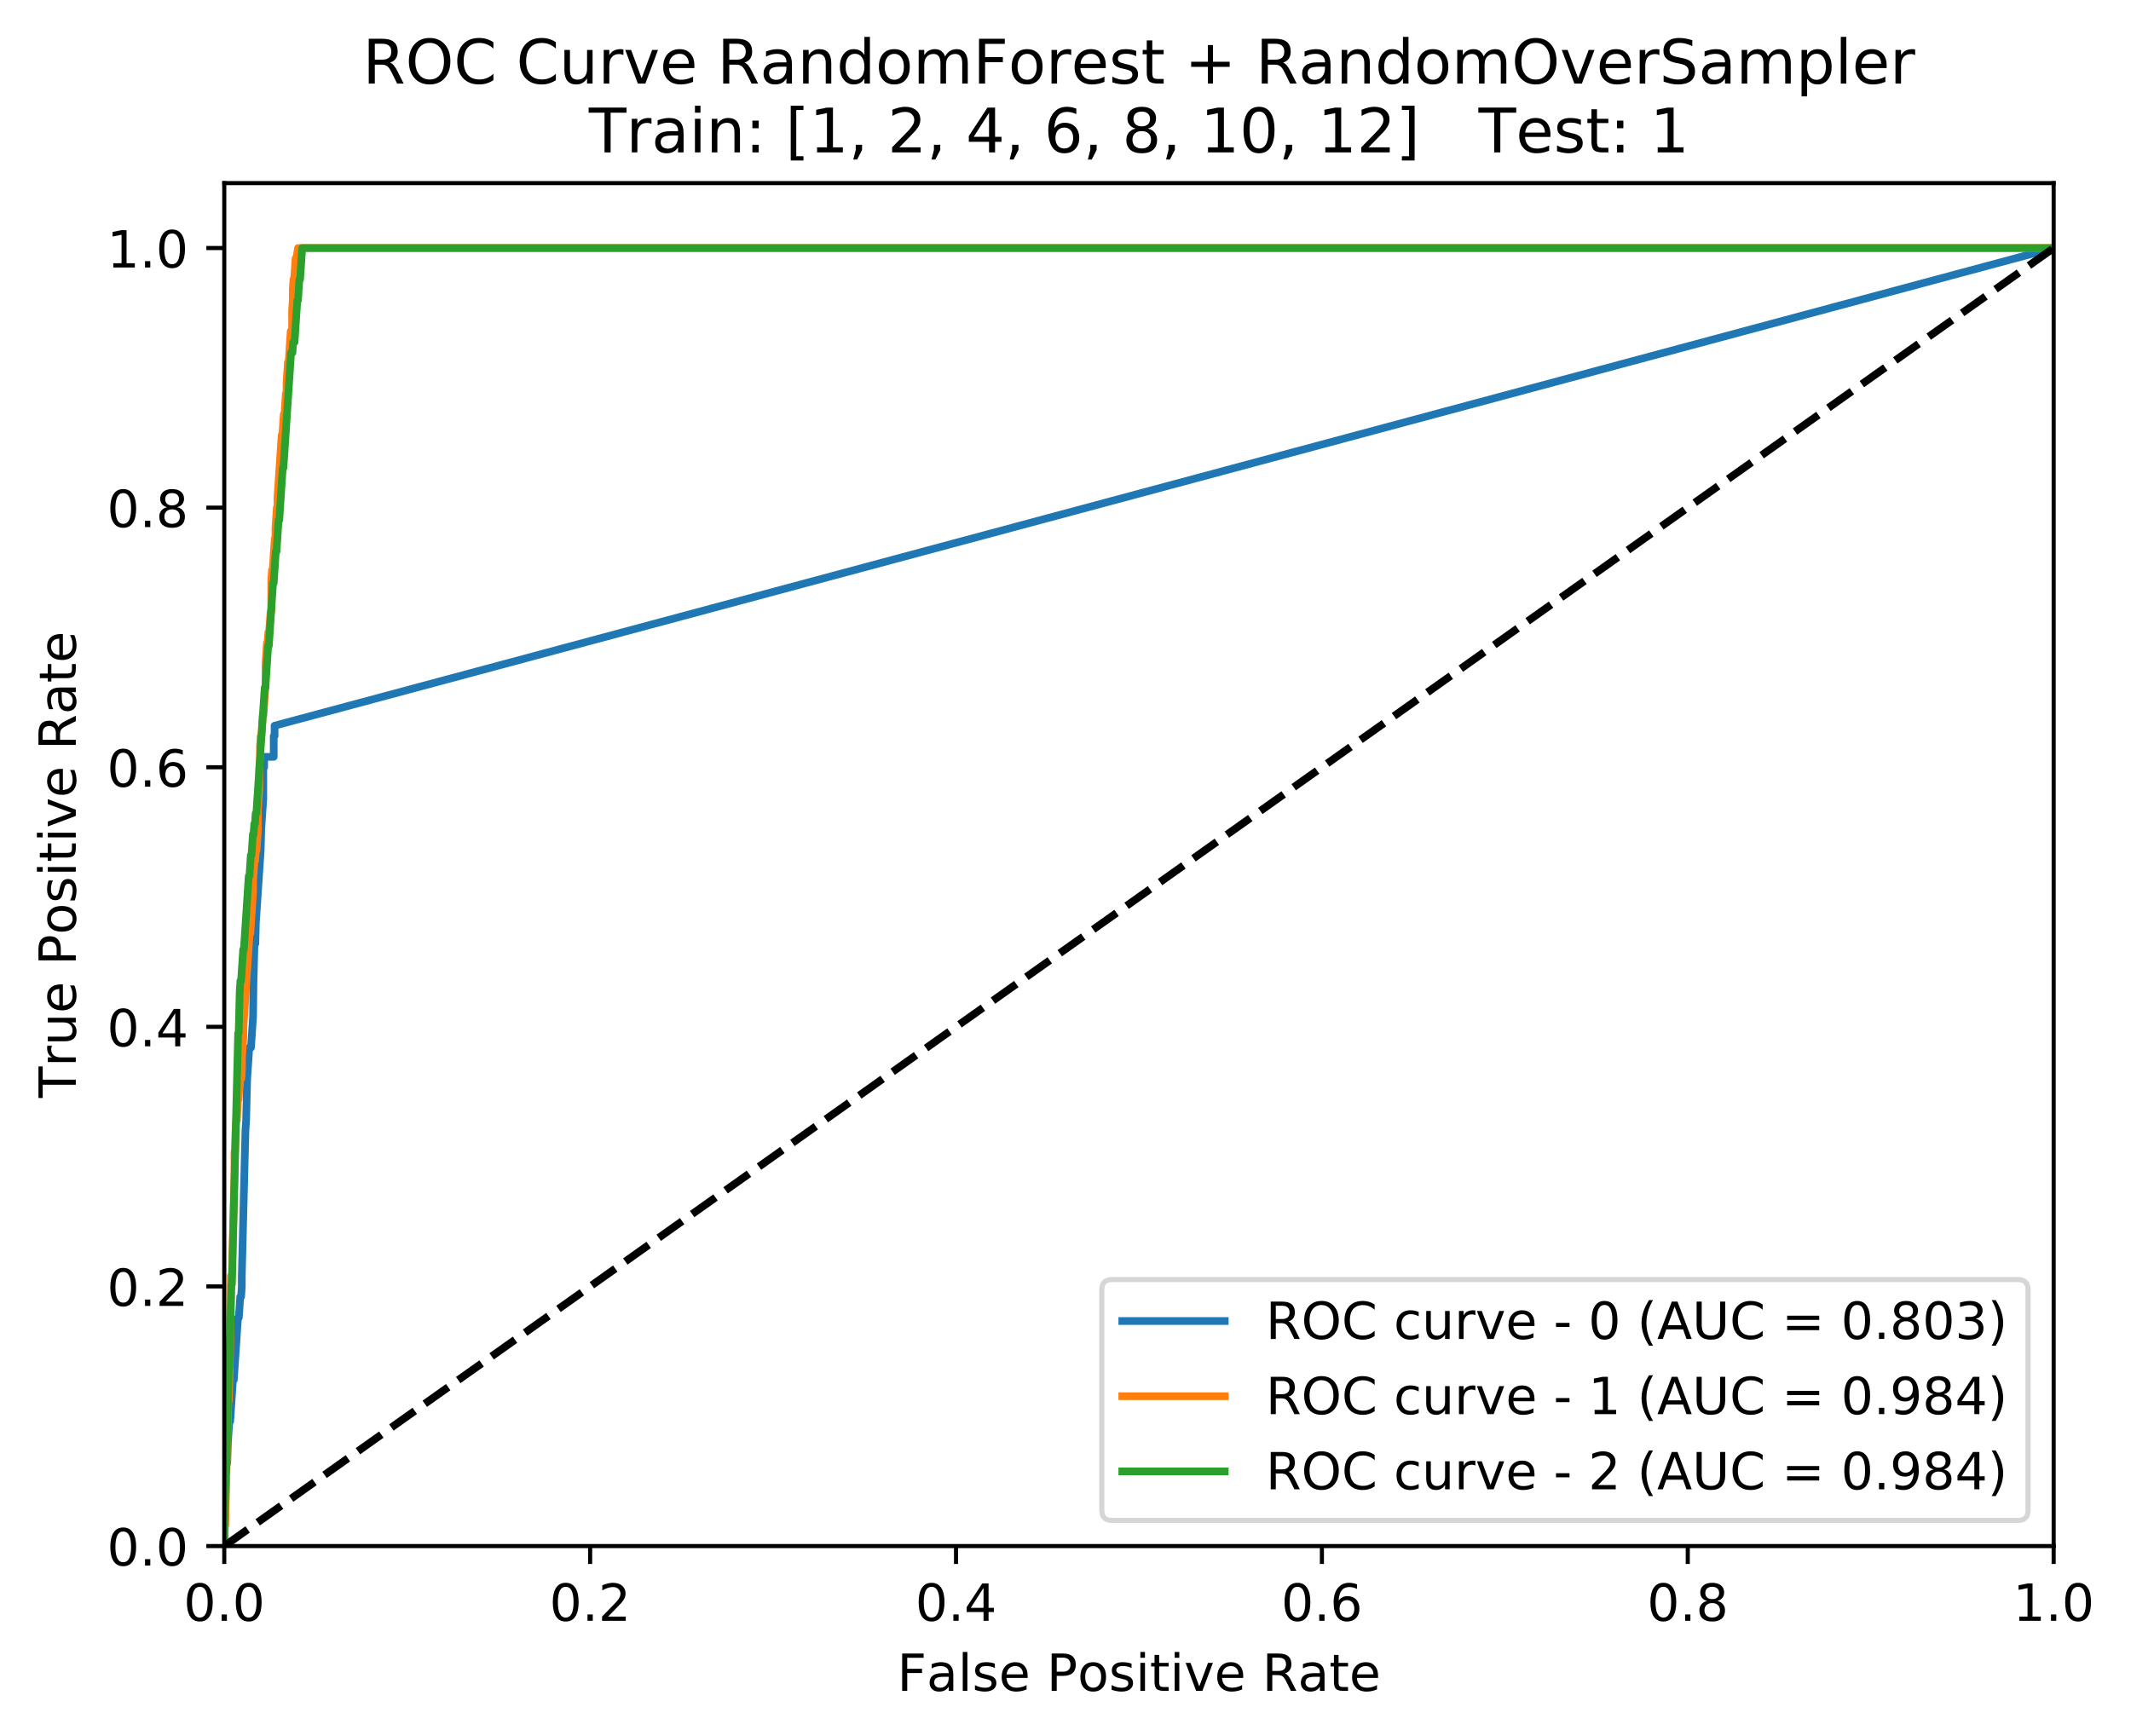 <?xml version="1.0" encoding="utf-8" standalone="no"?>
<!DOCTYPE svg PUBLIC "-//W3C//DTD SVG 1.1//EN"
  "http://www.w3.org/Graphics/SVG/1.1/DTD/svg11.dtd">
<!-- Created with matplotlib (http://matplotlib.org/) -->
<svg height="339pt" version="1.1" viewBox="0 0 416 339" width="416pt" xmlns="http://www.w3.org/2000/svg" xmlns:xlink="http://www.w3.org/1999/xlink">
 <defs>
  <style type="text/css">
*{stroke-linecap:butt;stroke-linejoin:round;}
  </style>
 </defs>
 <g id="figure_1">
  <g id="patch_1">
   <path d="M 0 339.424 
L 416.053 339.424 
L 416.053 0 
L 0 0 
z
" style="fill:#ffffff;"/>
  </g>
  <g id="axes_1">
   <g id="patch_2">
    <path d="M 43.781 301.868 
L 400.901 301.868 
L 400.901 35.755 
L 43.781 35.755 
z
" style="fill:#ffffff;"/>
   </g>
   <g id="matplotlib.axis_1">
    <g id="xtick_1">
     <g id="line2d_1">
      <defs>
       <path d="M 0 0 
L 0 3.5 
" id="m435cbc0d6c" style="stroke:#000000;stroke-width:0.8;"/>
      </defs>
      <g>
       <use style="stroke:#000000;stroke-width:0.8;" x="43.781" xlink:href="#m435cbc0d6c" y="301.868"/>
      </g>
     </g>
     <g id="text_1">
      <!-- 0.0 -->
      <defs>
       <path d="M 31.781 66.406 
Q 24.172 66.406 20.328 58.906 
Q 16.5 51.422 16.5 36.375 
Q 16.5 21.391 20.328 13.891 
Q 24.172 6.391 31.781 6.391 
Q 39.453 6.391 43.281 13.891 
Q 47.125 21.391 47.125 36.375 
Q 47.125 51.422 43.281 58.906 
Q 39.453 66.406 31.781 66.406 
M 31.781 74.219 
Q 44.047 74.219 50.516 64.516 
Q 56.984 54.828 56.984 36.375 
Q 56.984 17.969 50.516 8.266 
Q 44.047 -1.422 31.781 -1.422 
Q 19.531 -1.422 13.062 8.266 
Q 6.594 17.969 6.594 36.375 
Q 6.594 54.828 13.062 64.516 
Q 19.531 74.219 31.781 74.219 
" id="DejaVuSans-30"/>
       <path d="M 10.688 12.406 
L 21 12.406 
L 21 0 
L 10.688 0 
z
" id="DejaVuSans-2e"/>
      </defs>
      <g transform="translate(35.83 316.466)scale(0.1 -0.1)">
       <use xlink:href="#DejaVuSans-30"/>
       <use x="63.623" xlink:href="#DejaVuSans-2e"/>
       <use x="95.41" xlink:href="#DejaVuSans-30"/>
      </g>
     </g>
    </g>
    <g id="xtick_2">
     <g id="line2d_2">
      <g>
       <use style="stroke:#000000;stroke-width:0.8;" x="115.205" xlink:href="#m435cbc0d6c" y="301.868"/>
      </g>
     </g>
     <g id="text_2">
      <!-- 0.2 -->
      <defs>
       <path d="M 19.188 8.297 
L 53.609 8.297 
L 53.609 0 
L 7.328 0 
L 7.328 8.297 
Q 12.938 14.109 22.625 23.891 
Q 32.328 33.688 34.812 36.531 
Q 39.547 41.844 41.422 45.531 
Q 43.312 49.219 43.312 52.781 
Q 43.312 58.594 39.234 62.25 
Q 35.156 65.922 28.609 65.922 
Q 23.969 65.922 18.812 64.312 
Q 13.672 62.703 7.812 59.422 
L 7.812 69.391 
Q 13.766 71.781 18.938 73 
Q 24.125 74.219 28.422 74.219 
Q 39.75 74.219 46.484 68.547 
Q 53.219 62.891 53.219 53.422 
Q 53.219 48.922 51.531 44.891 
Q 49.859 40.875 45.406 35.406 
Q 44.188 33.984 37.641 27.219 
Q 31.109 20.453 19.188 8.297 
" id="DejaVuSans-32"/>
      </defs>
      <g transform="translate(107.254 316.466)scale(0.1 -0.1)">
       <use xlink:href="#DejaVuSans-30"/>
       <use x="63.623" xlink:href="#DejaVuSans-2e"/>
       <use x="95.41" xlink:href="#DejaVuSans-32"/>
      </g>
     </g>
    </g>
    <g id="xtick_3">
     <g id="line2d_3">
      <g>
       <use style="stroke:#000000;stroke-width:0.8;" x="186.629" xlink:href="#m435cbc0d6c" y="301.868"/>
      </g>
     </g>
     <g id="text_3">
      <!-- 0.4 -->
      <defs>
       <path d="M 37.797 64.312 
L 12.891 25.391 
L 37.797 25.391 
z
M 35.203 72.906 
L 47.609 72.906 
L 47.609 25.391 
L 58.016 25.391 
L 58.016 17.188 
L 47.609 17.188 
L 47.609 0 
L 37.797 0 
L 37.797 17.188 
L 4.891 17.188 
L 4.891 26.703 
z
" id="DejaVuSans-34"/>
      </defs>
      <g transform="translate(178.678 316.466)scale(0.1 -0.1)">
       <use xlink:href="#DejaVuSans-30"/>
       <use x="63.623" xlink:href="#DejaVuSans-2e"/>
       <use x="95.41" xlink:href="#DejaVuSans-34"/>
      </g>
     </g>
    </g>
    <g id="xtick_4">
     <g id="line2d_4">
      <g>
       <use style="stroke:#000000;stroke-width:0.8;" x="258.053" xlink:href="#m435cbc0d6c" y="301.868"/>
      </g>
     </g>
     <g id="text_4">
      <!-- 0.6 -->
      <defs>
       <path d="M 33.016 40.375 
Q 26.375 40.375 22.484 35.828 
Q 18.609 31.297 18.609 23.391 
Q 18.609 15.531 22.484 10.953 
Q 26.375 6.391 33.016 6.391 
Q 39.656 6.391 43.531 10.953 
Q 47.406 15.531 47.406 23.391 
Q 47.406 31.297 43.531 35.828 
Q 39.656 40.375 33.016 40.375 
M 52.594 71.297 
L 52.594 62.312 
Q 48.875 64.062 45.094 64.984 
Q 41.312 65.922 37.594 65.922 
Q 27.828 65.922 22.672 59.328 
Q 17.531 52.734 16.797 39.406 
Q 19.672 43.656 24.016 45.922 
Q 28.375 48.188 33.594 48.188 
Q 44.578 48.188 50.953 41.516 
Q 57.328 34.859 57.328 23.391 
Q 57.328 12.156 50.688 5.359 
Q 44.047 -1.422 33.016 -1.422 
Q 20.359 -1.422 13.672 8.266 
Q 6.984 17.969 6.984 36.375 
Q 6.984 53.656 15.188 63.938 
Q 23.391 74.219 37.203 74.219 
Q 40.922 74.219 44.703 73.484 
Q 48.484 72.75 52.594 71.297 
" id="DejaVuSans-36"/>
      </defs>
      <g transform="translate(250.102 316.466)scale(0.1 -0.1)">
       <use xlink:href="#DejaVuSans-30"/>
       <use x="63.623" xlink:href="#DejaVuSans-2e"/>
       <use x="95.41" xlink:href="#DejaVuSans-36"/>
      </g>
     </g>
    </g>
    <g id="xtick_5">
     <g id="line2d_5">
      <g>
       <use style="stroke:#000000;stroke-width:0.8;" x="329.477" xlink:href="#m435cbc0d6c" y="301.868"/>
      </g>
     </g>
     <g id="text_5">
      <!-- 0.8 -->
      <defs>
       <path d="M 31.781 34.625 
Q 24.75 34.625 20.719 30.859 
Q 16.703 27.094 16.703 20.516 
Q 16.703 13.922 20.719 10.156 
Q 24.75 6.391 31.781 6.391 
Q 38.812 6.391 42.859 10.172 
Q 46.922 13.969 46.922 20.516 
Q 46.922 27.094 42.891 30.859 
Q 38.875 34.625 31.781 34.625 
M 21.922 38.812 
Q 15.578 40.375 12.031 44.719 
Q 8.5 49.078 8.5 55.328 
Q 8.5 64.062 14.719 69.141 
Q 20.953 74.219 31.781 74.219 
Q 42.672 74.219 48.875 69.141 
Q 55.078 64.062 55.078 55.328 
Q 55.078 49.078 51.531 44.719 
Q 48 40.375 41.703 38.812 
Q 48.828 37.156 52.797 32.312 
Q 56.781 27.484 56.781 20.516 
Q 56.781 9.906 50.312 4.234 
Q 43.844 -1.422 31.781 -1.422 
Q 19.734 -1.422 13.25 4.234 
Q 6.781 9.906 6.781 20.516 
Q 6.781 27.484 10.781 32.312 
Q 14.797 37.156 21.922 38.812 
M 18.312 54.391 
Q 18.312 48.734 21.844 45.562 
Q 25.391 42.391 31.781 42.391 
Q 38.141 42.391 41.719 45.562 
Q 45.312 48.734 45.312 54.391 
Q 45.312 60.062 41.719 63.234 
Q 38.141 66.406 31.781 66.406 
Q 25.391 66.406 21.844 63.234 
Q 18.312 60.062 18.312 54.391 
" id="DejaVuSans-38"/>
      </defs>
      <g transform="translate(321.526 316.466)scale(0.1 -0.1)">
       <use xlink:href="#DejaVuSans-30"/>
       <use x="63.623" xlink:href="#DejaVuSans-2e"/>
       <use x="95.41" xlink:href="#DejaVuSans-38"/>
      </g>
     </g>
    </g>
    <g id="xtick_6">
     <g id="line2d_6">
      <g>
       <use style="stroke:#000000;stroke-width:0.8;" x="400.901" xlink:href="#m435cbc0d6c" y="301.868"/>
      </g>
     </g>
     <g id="text_6">
      <!-- 1.0 -->
      <defs>
       <path d="M 12.406 8.297 
L 28.516 8.297 
L 28.516 63.922 
L 10.984 60.406 
L 10.984 69.391 
L 28.422 72.906 
L 38.281 72.906 
L 38.281 8.297 
L 54.391 8.297 
L 54.391 0 
L 12.406 0 
z
" id="DejaVuSans-31"/>
      </defs>
      <g transform="translate(392.95 316.466)scale(0.1 -0.1)">
       <use xlink:href="#DejaVuSans-31"/>
       <use x="63.623" xlink:href="#DejaVuSans-2e"/>
       <use x="95.41" xlink:href="#DejaVuSans-30"/>
      </g>
     </g>
    </g>
    <g id="text_7">
     <!-- False Positive Rate -->
     <defs>
      <path d="M 9.812 72.906 
L 51.703 72.906 
L 51.703 64.594 
L 19.672 64.594 
L 19.672 43.109 
L 48.578 43.109 
L 48.578 34.812 
L 19.672 34.812 
L 19.672 0 
L 9.812 0 
z
" id="DejaVuSans-46"/>
      <path d="M 34.281 27.484 
Q 23.391 27.484 19.188 25 
Q 14.984 22.516 14.984 16.5 
Q 14.984 11.719 18.141 8.906 
Q 21.297 6.109 26.703 6.109 
Q 34.188 6.109 38.703 11.406 
Q 43.219 16.703 43.219 25.484 
L 43.219 27.484 
z
M 52.203 31.203 
L 52.203 0 
L 43.219 0 
L 43.219 8.297 
Q 40.141 3.328 35.547 0.953 
Q 30.953 -1.422 24.312 -1.422 
Q 15.922 -1.422 10.953 3.297 
Q 6 8.016 6 15.922 
Q 6 25.141 12.172 29.828 
Q 18.359 34.516 30.609 34.516 
L 43.219 34.516 
L 43.219 35.406 
Q 43.219 41.609 39.141 45 
Q 35.062 48.391 27.688 48.391 
Q 23 48.391 18.547 47.266 
Q 14.109 46.141 10.016 43.891 
L 10.016 52.203 
Q 14.938 54.109 19.578 55.047 
Q 24.219 56 28.609 56 
Q 40.484 56 46.344 49.844 
Q 52.203 43.703 52.203 31.203 
" id="DejaVuSans-61"/>
      <path d="M 9.422 75.984 
L 18.406 75.984 
L 18.406 0 
L 9.422 0 
z
" id="DejaVuSans-6c"/>
      <path d="M 44.281 53.078 
L 44.281 44.578 
Q 40.484 46.531 36.375 47.5 
Q 32.281 48.484 27.875 48.484 
Q 21.188 48.484 17.844 46.438 
Q 14.5 44.391 14.5 40.281 
Q 14.5 37.156 16.891 35.375 
Q 19.281 33.594 26.516 31.984 
L 29.594 31.297 
Q 39.156 29.25 43.188 25.516 
Q 47.219 21.781 47.219 15.094 
Q 47.219 7.469 41.188 3.016 
Q 35.156 -1.422 24.609 -1.422 
Q 20.219 -1.422 15.453 -0.562 
Q 10.688 0.297 5.422 2 
L 5.422 11.281 
Q 10.406 8.688 15.234 7.391 
Q 20.062 6.109 24.812 6.109 
Q 31.156 6.109 34.562 8.281 
Q 37.984 10.453 37.984 14.406 
Q 37.984 18.062 35.516 20.016 
Q 33.062 21.969 24.703 23.781 
L 21.578 24.516 
Q 13.234 26.266 9.516 29.906 
Q 5.812 33.547 5.812 39.891 
Q 5.812 47.609 11.281 51.797 
Q 16.75 56 26.812 56 
Q 31.781 56 36.172 55.266 
Q 40.578 54.547 44.281 53.078 
" id="DejaVuSans-73"/>
      <path d="M 56.203 29.594 
L 56.203 25.203 
L 14.891 25.203 
Q 15.484 15.922 20.484 11.062 
Q 25.484 6.203 34.422 6.203 
Q 39.594 6.203 44.453 7.469 
Q 49.312 8.734 54.109 11.281 
L 54.109 2.781 
Q 49.266 0.734 44.188 -0.344 
Q 39.109 -1.422 33.891 -1.422 
Q 20.797 -1.422 13.156 6.188 
Q 5.516 13.812 5.516 26.812 
Q 5.516 40.234 12.766 48.109 
Q 20.016 56 32.328 56 
Q 43.359 56 49.781 48.891 
Q 56.203 41.797 56.203 29.594 
M 47.219 32.234 
Q 47.125 39.594 43.094 43.984 
Q 39.062 48.391 32.422 48.391 
Q 24.906 48.391 20.391 44.141 
Q 15.875 39.891 15.188 32.172 
z
" id="DejaVuSans-65"/>
      <path id="DejaVuSans-20"/>
      <path d="M 19.672 64.797 
L 19.672 37.406 
L 32.078 37.406 
Q 38.969 37.406 42.719 40.969 
Q 46.484 44.531 46.484 51.125 
Q 46.484 57.672 42.719 61.234 
Q 38.969 64.797 32.078 64.797 
z
M 9.812 72.906 
L 32.078 72.906 
Q 44.344 72.906 50.609 67.359 
Q 56.891 61.812 56.891 51.125 
Q 56.891 40.328 50.609 34.812 
Q 44.344 29.297 32.078 29.297 
L 19.672 29.297 
L 19.672 0 
L 9.812 0 
z
" id="DejaVuSans-50"/>
      <path d="M 30.609 48.391 
Q 23.391 48.391 19.188 42.75 
Q 14.984 37.109 14.984 27.297 
Q 14.984 17.484 19.156 11.844 
Q 23.344 6.203 30.609 6.203 
Q 37.797 6.203 41.984 11.859 
Q 46.188 17.531 46.188 27.297 
Q 46.188 37.016 41.984 42.703 
Q 37.797 48.391 30.609 48.391 
M 30.609 56 
Q 42.328 56 49.016 48.375 
Q 55.719 40.766 55.719 27.297 
Q 55.719 13.875 49.016 6.219 
Q 42.328 -1.422 30.609 -1.422 
Q 18.844 -1.422 12.172 6.219 
Q 5.516 13.875 5.516 27.297 
Q 5.516 40.766 12.172 48.375 
Q 18.844 56 30.609 56 
" id="DejaVuSans-6f"/>
      <path d="M 9.422 54.688 
L 18.406 54.688 
L 18.406 0 
L 9.422 0 
z
M 9.422 75.984 
L 18.406 75.984 
L 18.406 64.594 
L 9.422 64.594 
z
" id="DejaVuSans-69"/>
      <path d="M 18.312 70.219 
L 18.312 54.688 
L 36.812 54.688 
L 36.812 47.703 
L 18.312 47.703 
L 18.312 18.016 
Q 18.312 11.328 20.141 9.422 
Q 21.969 7.516 27.594 7.516 
L 36.812 7.516 
L 36.812 0 
L 27.594 0 
Q 17.188 0 13.234 3.875 
Q 9.281 7.766 9.281 18.016 
L 9.281 47.703 
L 2.688 47.703 
L 2.688 54.688 
L 9.281 54.688 
L 9.281 70.219 
z
" id="DejaVuSans-74"/>
      <path d="M 2.984 54.688 
L 12.5 54.688 
L 29.594 8.797 
L 46.688 54.688 
L 56.203 54.688 
L 35.688 0 
L 23.484 0 
z
" id="DejaVuSans-76"/>
      <path d="M 44.391 34.188 
Q 47.562 33.109 50.562 29.594 
Q 53.562 26.078 56.594 19.922 
L 66.609 0 
L 56 0 
L 46.688 18.703 
Q 43.062 26.031 39.672 28.422 
Q 36.281 30.812 30.422 30.812 
L 19.672 30.812 
L 19.672 0 
L 9.812 0 
L 9.812 72.906 
L 32.078 72.906 
Q 44.578 72.906 50.734 67.672 
Q 56.891 62.453 56.891 51.906 
Q 56.891 45.016 53.688 40.469 
Q 50.484 35.938 44.391 34.188 
M 19.672 64.797 
L 19.672 38.922 
L 32.078 38.922 
Q 39.203 38.922 42.844 42.219 
Q 46.484 45.516 46.484 51.906 
Q 46.484 58.297 42.844 61.547 
Q 39.203 64.797 32.078 64.797 
z
" id="DejaVuSans-52"/>
     </defs>
     <g transform="translate(175.136 330.144)scale(0.1 -0.1)">
      <use xlink:href="#DejaVuSans-46"/>
      <use x="57.379" xlink:href="#DejaVuSans-61"/>
      <use x="118.658" xlink:href="#DejaVuSans-6c"/>
      <use x="146.441" xlink:href="#DejaVuSans-73"/>
      <use x="198.541" xlink:href="#DejaVuSans-65"/>
      <use x="260.064" xlink:href="#DejaVuSans-20"/>
      <use x="291.852" xlink:href="#DejaVuSans-50"/>
      <use x="352.107" xlink:href="#DejaVuSans-6f"/>
      <use x="413.289" xlink:href="#DejaVuSans-73"/>
      <use x="465.389" xlink:href="#DejaVuSans-69"/>
      <use x="493.172" xlink:href="#DejaVuSans-74"/>
      <use x="532.381" xlink:href="#DejaVuSans-69"/>
      <use x="560.164" xlink:href="#DejaVuSans-76"/>
      <use x="619.344" xlink:href="#DejaVuSans-65"/>
      <use x="680.867" xlink:href="#DejaVuSans-20"/>
      <use x="712.654" xlink:href="#DejaVuSans-52"/>
      <use x="782.105" xlink:href="#DejaVuSans-61"/>
      <use x="843.385" xlink:href="#DejaVuSans-74"/>
      <use x="882.594" xlink:href="#DejaVuSans-65"/>
     </g>
    </g>
   </g>
   <g id="matplotlib.axis_2">
    <g id="ytick_1">
     <g id="line2d_7">
      <defs>
       <path d="M 0 0 
L -3.5 0 
" id="m0677ea7997" style="stroke:#000000;stroke-width:0.8;"/>
      </defs>
      <g>
       <use style="stroke:#000000;stroke-width:0.8;" x="43.781" xlink:href="#m0677ea7997" y="301.868"/>
      </g>
     </g>
     <g id="text_8">
      <!-- 0.0 -->
      <g transform="translate(20.878 305.667)scale(0.1 -0.1)">
       <use xlink:href="#DejaVuSans-30"/>
       <use x="63.623" xlink:href="#DejaVuSans-2e"/>
       <use x="95.41" xlink:href="#DejaVuSans-30"/>
      </g>
     </g>
    </g>
    <g id="ytick_2">
     <g id="line2d_8">
      <g>
       <use style="stroke:#000000;stroke-width:0.8;" x="43.781" xlink:href="#m0677ea7997" y="251.179"/>
      </g>
     </g>
     <g id="text_9">
      <!-- 0.2 -->
      <g transform="translate(20.878 254.979)scale(0.1 -0.1)">
       <use xlink:href="#DejaVuSans-30"/>
       <use x="63.623" xlink:href="#DejaVuSans-2e"/>
       <use x="95.41" xlink:href="#DejaVuSans-32"/>
      </g>
     </g>
    </g>
    <g id="ytick_3">
     <g id="line2d_9">
      <g>
       <use style="stroke:#000000;stroke-width:0.8;" x="43.781" xlink:href="#m0677ea7997" y="200.492"/>
      </g>
     </g>
     <g id="text_10">
      <!-- 0.4 -->
      <g transform="translate(20.878 204.291)scale(0.1 -0.1)">
       <use xlink:href="#DejaVuSans-30"/>
       <use x="63.623" xlink:href="#DejaVuSans-2e"/>
       <use x="95.41" xlink:href="#DejaVuSans-34"/>
      </g>
     </g>
    </g>
    <g id="ytick_4">
     <g id="line2d_10">
      <g>
       <use style="stroke:#000000;stroke-width:0.8;" x="43.781" xlink:href="#m0677ea7997" y="149.804"/>
      </g>
     </g>
     <g id="text_11">
      <!-- 0.6 -->
      <g transform="translate(20.878 153.603)scale(0.1 -0.1)">
       <use xlink:href="#DejaVuSans-30"/>
       <use x="63.623" xlink:href="#DejaVuSans-2e"/>
       <use x="95.41" xlink:href="#DejaVuSans-36"/>
      </g>
     </g>
    </g>
    <g id="ytick_5">
     <g id="line2d_11">
      <g>
       <use style="stroke:#000000;stroke-width:0.8;" x="43.781" xlink:href="#m0677ea7997" y="99.115"/>
      </g>
     </g>
     <g id="text_12">
      <!-- 0.8 -->
      <g transform="translate(20.878 102.915)scale(0.1 -0.1)">
       <use xlink:href="#DejaVuSans-30"/>
       <use x="63.623" xlink:href="#DejaVuSans-2e"/>
       <use x="95.41" xlink:href="#DejaVuSans-38"/>
      </g>
     </g>
    </g>
    <g id="ytick_6">
     <g id="line2d_12">
      <g>
       <use style="stroke:#000000;stroke-width:0.8;" x="43.781" xlink:href="#m0677ea7997" y="48.428"/>
      </g>
     </g>
     <g id="text_13">
      <!-- 1.0 -->
      <g transform="translate(20.878 52.227)scale(0.1 -0.1)">
       <use xlink:href="#DejaVuSans-31"/>
       <use x="63.623" xlink:href="#DejaVuSans-2e"/>
       <use x="95.41" xlink:href="#DejaVuSans-30"/>
      </g>
     </g>
    </g>
    <g id="text_14">
     <!-- True Positive Rate -->
     <defs>
      <path d="M -0.297 72.906 
L 61.375 72.906 
L 61.375 64.594 
L 35.5 64.594 
L 35.5 0 
L 25.594 0 
L 25.594 64.594 
L -0.297 64.594 
z
" id="DejaVuSans-54"/>
      <path d="M 41.109 46.297 
Q 39.594 47.172 37.812 47.578 
Q 36.031 48 33.891 48 
Q 26.266 48 22.188 43.047 
Q 18.109 38.094 18.109 28.812 
L 18.109 0 
L 9.078 0 
L 9.078 54.688 
L 18.109 54.688 
L 18.109 46.188 
Q 20.953 51.172 25.484 53.578 
Q 30.031 56 36.531 56 
Q 37.453 56 38.578 55.875 
Q 39.703 55.766 41.062 55.516 
z
" id="DejaVuSans-72"/>
      <path d="M 8.5 21.578 
L 8.5 54.688 
L 17.484 54.688 
L 17.484 21.922 
Q 17.484 14.156 20.5 10.266 
Q 23.531 6.391 29.594 6.391 
Q 36.859 6.391 41.078 11.031 
Q 45.312 15.672 45.312 23.688 
L 45.312 54.688 
L 54.297 54.688 
L 54.297 0 
L 45.312 0 
L 45.312 8.406 
Q 42.047 3.422 37.719 1 
Q 33.406 -1.422 27.688 -1.422 
Q 18.266 -1.422 13.375 4.438 
Q 8.5 10.297 8.5 21.578 
M 31.109 56 
z
" id="DejaVuSans-75"/>
     </defs>
     <g transform="translate(14.798 214.358)rotate(-90)scale(0.1 -0.1)">
      <use xlink:href="#DejaVuSans-54"/>
      <use x="60.865" xlink:href="#DejaVuSans-72"/>
      <use x="101.979" xlink:href="#DejaVuSans-75"/>
      <use x="165.357" xlink:href="#DejaVuSans-65"/>
      <use x="226.881" xlink:href="#DejaVuSans-20"/>
      <use x="258.668" xlink:href="#DejaVuSans-50"/>
      <use x="318.924" xlink:href="#DejaVuSans-6f"/>
      <use x="380.105" xlink:href="#DejaVuSans-73"/>
      <use x="432.205" xlink:href="#DejaVuSans-69"/>
      <use x="459.988" xlink:href="#DejaVuSans-74"/>
      <use x="499.197" xlink:href="#DejaVuSans-69"/>
      <use x="526.98" xlink:href="#DejaVuSans-76"/>
      <use x="586.16" xlink:href="#DejaVuSans-65"/>
      <use x="647.684" xlink:href="#DejaVuSans-20"/>
      <use x="679.471" xlink:href="#DejaVuSans-52"/>
      <use x="748.922" xlink:href="#DejaVuSans-61"/>
      <use x="810.201" xlink:href="#DejaVuSans-74"/>
      <use x="849.41" xlink:href="#DejaVuSans-65"/>
     </g>
    </g>
   </g>
   <g id="line2d_13">
    <path clip-path="url(#p485a465cf0)" d="M 43.781 301.868 
L 43.883 297.812 
L 44.188 285.647 
L 44.357 285.647 
L 44.492 281.592 
L 44.763 277.537 
L 44.933 277.537 
L 45.474 269.427 
L 45.644 269.427 
L 46.456 257.262 
L 46.626 257.262 
L 46.897 253.207 
L 47.066 253.207 
L 47.201 251.179 
L 47.201 249.152 
L 47.913 220.767 
L 48.048 218.739 
L 48.251 210.629 
L 48.658 204.547 
L 48.996 204.547 
L 49.403 198.464 
L 49.47 192.381 
L 49.673 184.271 
L 49.843 184.271 
L 49.944 180.216 
L 50.892 166.024 
L 50.994 161.969 
L 51.4 155.886 
L 51.4 149.804 
L 51.57 149.804 
L 51.57 147.776 
L 53.432 147.776 
L 53.432 143.721 
L 53.602 143.721 
L 53.602 141.693 
L 400.901 48.428 
" style="fill:none;stroke:#1f77b4;stroke-linecap:square;stroke-width:1.5;"/>
   </g>
   <g id="line2d_14">
    <path clip-path="url(#p485a465cf0)" d="M 43.781 301.868 
L 43.849 301.868 
L 43.849 297.812 
L 43.951 297.812 
L 44.56 273.482 
L 44.662 273.482 
L 44.966 261.317 
L 44.966 257.262 
L 45.068 253.207 
L 45.068 249.152 
L 45.271 249.152 
L 45.779 228.877 
L 45.779 224.822 
L 45.881 224.822 
L 45.982 220.767 
L 46.118 218.739 
L 46.253 218.739 
L 46.423 214.684 
L 46.558 214.684 
L 46.829 210.629 
L 47.1 210.629 
L 47.235 208.602 
L 47.235 206.574 
L 47.506 202.519 
L 47.506 200.492 
L 48.725 182.244 
L 48.861 182.244 
L 49.403 174.134 
L 49.403 172.106 
L 49.673 168.051 
L 49.809 168.051 
L 49.944 166.024 
L 50.08 166.024 
L 50.351 161.969 
L 50.351 157.914 
L 50.622 153.859 
L 50.622 149.804 
L 50.757 147.776 
L 50.757 145.748 
L 50.892 143.721 
L 51.028 143.721 
L 51.299 139.666 
L 51.434 139.666 
L 51.841 133.583 
L 51.841 129.528 
L 52.112 125.473 
L 52.247 125.473 
L 52.382 123.446 
L 52.518 123.446 
L 52.687 121.418 
L 52.823 119.391 
L 52.958 119.391 
L 52.958 113.308 
L 53.094 111.281 
L 53.229 111.281 
L 53.635 105.198 
L 53.771 105.198 
L 53.771 103.171 
L 54.042 99.115 
L 54.177 99.115 
L 54.177 97.088 
L 54.99 84.923 
L 55.125 84.923 
L 55.396 80.868 
L 55.532 80.868 
L 55.803 76.813 
L 55.938 76.813 
L 55.938 74.785 
L 56.209 70.73 
L 56.344 70.73 
L 56.751 64.648 
L 57.022 64.648 
L 57.022 60.593 
L 57.157 58.565 
L 57.157 56.538 
L 57.293 54.51 
L 57.428 54.51 
L 57.699 50.455 
L 57.868 50.455 
L 58.173 48.428 
L 58.342 48.428 
L 59.358 48.428 
L 400.901 48.428 
" style="fill:none;stroke:#ff7f0e;stroke-linecap:square;stroke-width:1.5;"/>
   </g>
   <g id="line2d_15">
    <path clip-path="url(#p485a465cf0)" d="M 43.781 301.868 
L 43.849 295.736 
L 44.052 287.56 
L 44.154 287.56 
L 44.662 267.122 
L 44.763 267.122 
L 45.17 250.771 
L 45.271 250.771 
L 46.491 201.718 
L 46.592 201.718 
L 46.795 193.542 
L 46.931 191.498 
L 47.066 191.498 
L 47.473 185.367 
L 47.608 185.367 
L 48.556 171.06 
L 48.692 171.06 
L 48.963 166.972 
L 49.098 166.972 
L 49.369 162.884 
L 49.505 162.884 
L 49.64 160.84 
L 49.776 160.84 
L 49.911 158.797 
L 50.047 158.797 
L 51.672 134.27 
L 51.808 134.27 
L 52.349 126.095 
L 52.485 126.095 
L 53.298 113.831 
L 53.433 113.831 
L 53.84 107.7 
L 53.975 107.7 
L 54.381 101.568 
L 54.517 101.568 
L 55.194 91.349 
L 55.33 91.349 
L 56.82 68.866 
L 57.091 68.866 
L 57.226 66.822 
L 57.497 66.822 
L 58.039 58.647 
L 58.174 58.647 
L 58.445 54.559 
L 58.581 54.559 
L 58.987 48.428 
L 59.326 48.428 
L 59.665 48.428 
L 60.85 48.428 
L 400.901 48.428 
" style="fill:none;stroke:#2ca02c;stroke-linecap:square;stroke-width:1.5;"/>
   </g>
   <g id="line2d_16">
    <path clip-path="url(#p485a465cf0)" d="M 43.781 301.868 
L 400.901 48.428 
" style="fill:none;stroke:#000000;stroke-dasharray:5.6,2.4;stroke-dashoffset:0;stroke-width:1.5;"/>
   </g>
   <g id="patch_3">
    <path d="M 43.781 301.868 
L 43.781 35.755 
" style="fill:none;stroke:#000000;stroke-linecap:square;stroke-linejoin:miter;stroke-width:0.8;"/>
   </g>
   <g id="patch_4">
    <path d="M 400.901 301.868 
L 400.901 35.755 
" style="fill:none;stroke:#000000;stroke-linecap:square;stroke-linejoin:miter;stroke-width:0.8;"/>
   </g>
   <g id="patch_5">
    <path d="M 43.781 301.868 
L 400.901 301.868 
" style="fill:none;stroke:#000000;stroke-linecap:square;stroke-linejoin:miter;stroke-width:0.8;"/>
   </g>
   <g id="patch_6">
    <path d="M 43.781 35.755 
L 400.901 35.755 
" style="fill:none;stroke:#000000;stroke-linecap:square;stroke-linejoin:miter;stroke-width:0.8;"/>
   </g>
   <g id="text_15">
    <!-- ROC Curve RandomForest + RandomOverSampler -->
    <defs>
     <path d="M 39.406 66.219 
Q 28.656 66.219 22.328 58.203 
Q 16.016 50.203 16.016 36.375 
Q 16.016 22.609 22.328 14.594 
Q 28.656 6.594 39.406 6.594 
Q 50.141 6.594 56.422 14.594 
Q 62.703 22.609 62.703 36.375 
Q 62.703 50.203 56.422 58.203 
Q 50.141 66.219 39.406 66.219 
M 39.406 74.219 
Q 54.734 74.219 63.906 63.938 
Q 73.094 53.656 73.094 36.375 
Q 73.094 19.141 63.906 8.859 
Q 54.734 -1.422 39.406 -1.422 
Q 24.031 -1.422 14.812 8.828 
Q 5.609 19.094 5.609 36.375 
Q 5.609 53.656 14.812 63.938 
Q 24.031 74.219 39.406 74.219 
" id="DejaVuSans-4f"/>
     <path d="M 64.406 67.281 
L 64.406 56.891 
Q 59.422 61.531 53.781 63.812 
Q 48.141 66.109 41.797 66.109 
Q 29.297 66.109 22.656 58.469 
Q 16.016 50.828 16.016 36.375 
Q 16.016 21.969 22.656 14.328 
Q 29.297 6.688 41.797 6.688 
Q 48.141 6.688 53.781 8.984 
Q 59.422 11.281 64.406 15.922 
L 64.406 5.609 
Q 59.234 2.094 53.438 0.328 
Q 47.656 -1.422 41.219 -1.422 
Q 24.656 -1.422 15.125 8.703 
Q 5.609 18.844 5.609 36.375 
Q 5.609 53.953 15.125 64.078 
Q 24.656 74.219 41.219 74.219 
Q 47.75 74.219 53.531 72.484 
Q 59.328 70.75 64.406 67.281 
" id="DejaVuSans-43"/>
     <path d="M 54.891 33.016 
L 54.891 0 
L 45.906 0 
L 45.906 32.719 
Q 45.906 40.484 42.875 44.328 
Q 39.844 48.188 33.797 48.188 
Q 26.516 48.188 22.312 43.547 
Q 18.109 38.922 18.109 30.906 
L 18.109 0 
L 9.078 0 
L 9.078 54.688 
L 18.109 54.688 
L 18.109 46.188 
Q 21.344 51.125 25.703 53.562 
Q 30.078 56 35.797 56 
Q 45.219 56 50.047 50.172 
Q 54.891 44.344 54.891 33.016 
" id="DejaVuSans-6e"/>
     <path d="M 45.406 46.391 
L 45.406 75.984 
L 54.391 75.984 
L 54.391 0 
L 45.406 0 
L 45.406 8.203 
Q 42.578 3.328 38.25 0.953 
Q 33.938 -1.422 27.875 -1.422 
Q 17.969 -1.422 11.734 6.484 
Q 5.516 14.406 5.516 27.297 
Q 5.516 40.188 11.734 48.094 
Q 17.969 56 27.875 56 
Q 33.938 56 38.25 53.625 
Q 42.578 51.266 45.406 46.391 
M 14.797 27.297 
Q 14.797 17.391 18.875 11.75 
Q 22.953 6.109 30.078 6.109 
Q 37.203 6.109 41.297 11.75 
Q 45.406 17.391 45.406 27.297 
Q 45.406 37.203 41.297 42.844 
Q 37.203 48.484 30.078 48.484 
Q 22.953 48.484 18.875 42.844 
Q 14.797 37.203 14.797 27.297 
" id="DejaVuSans-64"/>
     <path d="M 52 44.188 
Q 55.375 50.25 60.062 53.125 
Q 64.75 56 71.094 56 
Q 79.641 56 84.281 50.016 
Q 88.922 44.047 88.922 33.016 
L 88.922 0 
L 79.891 0 
L 79.891 32.719 
Q 79.891 40.578 77.094 44.375 
Q 74.312 48.188 68.609 48.188 
Q 61.625 48.188 57.562 43.547 
Q 53.516 38.922 53.516 30.906 
L 53.516 0 
L 44.484 0 
L 44.484 32.719 
Q 44.484 40.625 41.703 44.406 
Q 38.922 48.188 33.109 48.188 
Q 26.219 48.188 22.156 43.531 
Q 18.109 38.875 18.109 30.906 
L 18.109 0 
L 9.078 0 
L 9.078 54.688 
L 18.109 54.688 
L 18.109 46.188 
Q 21.188 51.219 25.484 53.609 
Q 29.781 56 35.688 56 
Q 41.656 56 45.828 52.969 
Q 50 49.953 52 44.188 
" id="DejaVuSans-6d"/>
     <path d="M 46 62.703 
L 46 35.5 
L 73.188 35.5 
L 73.188 27.203 
L 46 27.203 
L 46 0 
L 37.797 0 
L 37.797 27.203 
L 10.594 27.203 
L 10.594 35.5 
L 37.797 35.5 
L 37.797 62.703 
z
" id="DejaVuSans-2b"/>
     <path d="M 53.516 70.516 
L 53.516 60.891 
Q 47.906 63.578 42.922 64.891 
Q 37.938 66.219 33.297 66.219 
Q 25.25 66.219 20.875 63.094 
Q 16.5 59.969 16.5 54.203 
Q 16.5 49.359 19.406 46.891 
Q 22.312 44.438 30.422 42.922 
L 36.375 41.703 
Q 47.406 39.594 52.656 34.297 
Q 57.906 29 57.906 20.125 
Q 57.906 9.516 50.797 4.047 
Q 43.703 -1.422 29.984 -1.422 
Q 24.812 -1.422 18.969 -0.25 
Q 13.141 0.922 6.891 3.219 
L 6.891 13.375 
Q 12.891 10.016 18.656 8.297 
Q 24.422 6.594 29.984 6.594 
Q 38.422 6.594 43.016 9.906 
Q 47.609 13.234 47.609 19.391 
Q 47.609 24.75 44.312 27.781 
Q 41.016 30.812 33.5 32.328 
L 27.484 33.5 
Q 16.453 35.688 11.516 40.375 
Q 6.594 45.062 6.594 53.422 
Q 6.594 63.094 13.406 68.656 
Q 20.219 74.219 32.172 74.219 
Q 37.312 74.219 42.625 73.281 
Q 47.953 72.359 53.516 70.516 
" id="DejaVuSans-53"/>
     <path d="M 18.109 8.203 
L 18.109 -20.797 
L 9.078 -20.797 
L 9.078 54.688 
L 18.109 54.688 
L 18.109 46.391 
Q 20.953 51.266 25.266 53.625 
Q 29.594 56 35.594 56 
Q 45.562 56 51.781 48.094 
Q 58.016 40.188 58.016 27.297 
Q 58.016 14.406 51.781 6.484 
Q 45.562 -1.422 35.594 -1.422 
Q 29.594 -1.422 25.266 0.953 
Q 20.953 3.328 18.109 8.203 
M 48.688 27.297 
Q 48.688 37.203 44.609 42.844 
Q 40.531 48.484 33.406 48.484 
Q 26.266 48.484 22.188 42.844 
Q 18.109 37.203 18.109 27.297 
Q 18.109 17.391 22.188 11.75 
Q 26.266 6.109 33.406 6.109 
Q 40.531 6.109 44.609 11.75 
Q 48.688 17.391 48.688 27.297 
" id="DejaVuSans-70"/>
    </defs>
    <g transform="translate(70.808 16.318)scale(0.12 -0.12)">
     <use xlink:href="#DejaVuSans-52"/>
     <use x="69.482" xlink:href="#DejaVuSans-4f"/>
     <use x="148.193" xlink:href="#DejaVuSans-43"/>
     <use x="218.018" xlink:href="#DejaVuSans-20"/>
     <use x="249.805" xlink:href="#DejaVuSans-43"/>
     <use x="319.629" xlink:href="#DejaVuSans-75"/>
     <use x="383.008" xlink:href="#DejaVuSans-72"/>
     <use x="424.121" xlink:href="#DejaVuSans-76"/>
     <use x="483.301" xlink:href="#DejaVuSans-65"/>
     <use x="544.824" xlink:href="#DejaVuSans-20"/>
     <use x="576.611" xlink:href="#DejaVuSans-52"/>
     <use x="646.062" xlink:href="#DejaVuSans-61"/>
     <use x="707.342" xlink:href="#DejaVuSans-6e"/>
     <use x="770.721" xlink:href="#DejaVuSans-64"/>
     <use x="834.197" xlink:href="#DejaVuSans-6f"/>
     <use x="895.379" xlink:href="#DejaVuSans-6d"/>
     <use x="992.791" xlink:href="#DejaVuSans-46"/>
     <use x="1050.264" xlink:href="#DejaVuSans-6f"/>
     <use x="1111.445" xlink:href="#DejaVuSans-72"/>
     <use x="1152.527" xlink:href="#DejaVuSans-65"/>
     <use x="1214.051" xlink:href="#DejaVuSans-73"/>
     <use x="1266.15" xlink:href="#DejaVuSans-74"/>
     <use x="1305.359" xlink:href="#DejaVuSans-20"/>
     <use x="1337.146" xlink:href="#DejaVuSans-2b"/>
     <use x="1420.936" xlink:href="#DejaVuSans-20"/>
     <use x="1452.723" xlink:href="#DejaVuSans-52"/>
     <use x="1522.174" xlink:href="#DejaVuSans-61"/>
     <use x="1583.453" xlink:href="#DejaVuSans-6e"/>
     <use x="1646.832" xlink:href="#DejaVuSans-64"/>
     <use x="1710.309" xlink:href="#DejaVuSans-6f"/>
     <use x="1771.49" xlink:href="#DejaVuSans-6d"/>
     <use x="1868.902" xlink:href="#DejaVuSans-4f"/>
     <use x="1947.613" xlink:href="#DejaVuSans-76"/>
     <use x="2006.793" xlink:href="#DejaVuSans-65"/>
     <use x="2068.316" xlink:href="#DejaVuSans-72"/>
     <use x="2109.43" xlink:href="#DejaVuSans-53"/>
     <use x="2172.906" xlink:href="#DejaVuSans-61"/>
     <use x="2234.186" xlink:href="#DejaVuSans-6d"/>
     <use x="2331.598" xlink:href="#DejaVuSans-70"/>
     <use x="2395.074" xlink:href="#DejaVuSans-6c"/>
     <use x="2422.857" xlink:href="#DejaVuSans-65"/>
     <use x="2484.381" xlink:href="#DejaVuSans-72"/>
    </g>
    <!-- Train: [1, 2, 4, 6, 8, 10, 12]   Test: 1 -->
    <defs>
     <path d="M 11.719 12.406 
L 22.016 12.406 
L 22.016 0 
L 11.719 0 
z
M 11.719 51.703 
L 22.016 51.703 
L 22.016 39.312 
L 11.719 39.312 
z
" id="DejaVuSans-3a"/>
     <path d="M 8.594 75.984 
L 29.297 75.984 
L 29.297 69 
L 17.578 69 
L 17.578 -6.203 
L 29.297 -6.203 
L 29.297 -13.188 
L 8.594 -13.188 
z
" id="DejaVuSans-5b"/>
     <path d="M 11.719 12.406 
L 22.016 12.406 
L 22.016 4 
L 14.016 -11.625 
L 7.719 -11.625 
L 11.719 4 
z
" id="DejaVuSans-2c"/>
     <path d="M 30.422 75.984 
L 30.422 -13.188 
L 9.719 -13.188 
L 9.719 -6.203 
L 21.391 -6.203 
L 21.391 69 
L 9.719 69 
L 9.719 75.984 
z
" id="DejaVuSans-5d"/>
    </defs>
    <g transform="translate(114.942 29.756)scale(0.12 -0.12)">
     <use xlink:href="#DejaVuSans-54"/>
     <use x="60.865" xlink:href="#DejaVuSans-72"/>
     <use x="101.979" xlink:href="#DejaVuSans-61"/>
     <use x="163.258" xlink:href="#DejaVuSans-69"/>
     <use x="191.041" xlink:href="#DejaVuSans-6e"/>
     <use x="254.42" xlink:href="#DejaVuSans-3a"/>
     <use x="288.111" xlink:href="#DejaVuSans-20"/>
     <use x="319.898" xlink:href="#DejaVuSans-5b"/>
     <use x="358.912" xlink:href="#DejaVuSans-31"/>
     <use x="422.535" xlink:href="#DejaVuSans-2c"/>
     <use x="454.322" xlink:href="#DejaVuSans-20"/>
     <use x="486.109" xlink:href="#DejaVuSans-32"/>
     <use x="549.732" xlink:href="#DejaVuSans-2c"/>
     <use x="581.52" xlink:href="#DejaVuSans-20"/>
     <use x="613.307" xlink:href="#DejaVuSans-34"/>
     <use x="676.93" xlink:href="#DejaVuSans-2c"/>
     <use x="708.717" xlink:href="#DejaVuSans-20"/>
     <use x="740.504" xlink:href="#DejaVuSans-36"/>
     <use x="804.127" xlink:href="#DejaVuSans-2c"/>
     <use x="835.914" xlink:href="#DejaVuSans-20"/>
     <use x="867.701" xlink:href="#DejaVuSans-38"/>
     <use x="931.324" xlink:href="#DejaVuSans-2c"/>
     <use x="963.111" xlink:href="#DejaVuSans-20"/>
     <use x="994.898" xlink:href="#DejaVuSans-31"/>
     <use x="1058.521" xlink:href="#DejaVuSans-30"/>
     <use x="1122.145" xlink:href="#DejaVuSans-2c"/>
     <use x="1153.932" xlink:href="#DejaVuSans-20"/>
     <use x="1185.719" xlink:href="#DejaVuSans-31"/>
     <use x="1249.342" xlink:href="#DejaVuSans-32"/>
     <use x="1312.965" xlink:href="#DejaVuSans-5d"/>
     <use x="1351.979" xlink:href="#DejaVuSans-20"/>
     <use x="1383.766" xlink:href="#DejaVuSans-20"/>
     <use x="1415.553" xlink:href="#DejaVuSans-20"/>
     <use x="1447.34" xlink:href="#DejaVuSans-54"/>
     <use x="1508.158" xlink:href="#DejaVuSans-65"/>
     <use x="1569.682" xlink:href="#DejaVuSans-73"/>
     <use x="1621.781" xlink:href="#DejaVuSans-74"/>
     <use x="1660.99" xlink:href="#DejaVuSans-3a"/>
     <use x="1694.682" xlink:href="#DejaVuSans-20"/>
     <use x="1726.469" xlink:href="#DejaVuSans-31"/>
    </g>
   </g>
   <g id="legend_1">
    <g id="patch_7">
     <path d="M 217.087 296.868 
L 393.901 296.868 
Q 395.901 296.868 395.901 294.868 
L 395.901 251.833 
Q 395.901 249.833 393.901 249.833 
L 217.087 249.833 
Q 215.087 249.833 215.087 251.833 
L 215.087 294.868 
Q 215.087 296.868 217.087 296.868 
z
" style="fill:#ffffff;opacity:0.8;stroke:#cccccc;stroke-linejoin:miter;"/>
    </g>
    <g id="line2d_17">
     <path d="M 219.087 257.932 
L 239.087 257.932 
" style="fill:none;stroke:#1f77b4;stroke-linecap:square;stroke-width:1.5;"/>
    </g>
    <g id="line2d_18"/>
    <g id="text_16">
     <!-- ROC curve - 0 (AUC = 0.803) -->
     <defs>
      <path d="M 48.781 52.594 
L 48.781 44.188 
Q 44.969 46.297 41.141 47.344 
Q 37.312 48.391 33.406 48.391 
Q 24.656 48.391 19.812 42.844 
Q 14.984 37.312 14.984 27.297 
Q 14.984 17.281 19.812 11.734 
Q 24.656 6.203 33.406 6.203 
Q 37.312 6.203 41.141 7.25 
Q 44.969 8.297 48.781 10.406 
L 48.781 2.094 
Q 45.016 0.344 40.984 -0.531 
Q 36.969 -1.422 32.422 -1.422 
Q 20.062 -1.422 12.781 6.344 
Q 5.516 14.109 5.516 27.297 
Q 5.516 40.672 12.859 48.328 
Q 20.219 56 33.016 56 
Q 37.156 56 41.109 55.141 
Q 45.062 54.297 48.781 52.594 
" id="DejaVuSans-63"/>
      <path d="M 4.891 31.391 
L 31.203 31.391 
L 31.203 23.391 
L 4.891 23.391 
z
" id="DejaVuSans-2d"/>
      <path d="M 31 75.875 
Q 24.469 64.656 21.281 53.656 
Q 18.109 42.672 18.109 31.391 
Q 18.109 20.125 21.312 9.062 
Q 24.516 -2 31 -13.188 
L 23.188 -13.188 
Q 15.875 -1.703 12.234 9.375 
Q 8.594 20.453 8.594 31.391 
Q 8.594 42.281 12.203 53.312 
Q 15.828 64.359 23.188 75.875 
z
" id="DejaVuSans-28"/>
      <path d="M 34.188 63.188 
L 20.797 26.906 
L 47.609 26.906 
z
M 28.609 72.906 
L 39.797 72.906 
L 67.578 0 
L 57.328 0 
L 50.688 18.703 
L 17.828 18.703 
L 11.188 0 
L 0.781 0 
z
" id="DejaVuSans-41"/>
      <path d="M 8.688 72.906 
L 18.609 72.906 
L 18.609 28.609 
Q 18.609 16.891 22.844 11.734 
Q 27.094 6.594 36.625 6.594 
Q 46.094 6.594 50.344 11.734 
Q 54.594 16.891 54.594 28.609 
L 54.594 72.906 
L 64.5 72.906 
L 64.5 27.391 
Q 64.5 13.141 57.438 5.859 
Q 50.391 -1.422 36.625 -1.422 
Q 22.797 -1.422 15.734 5.859 
Q 8.688 13.141 8.688 27.391 
z
" id="DejaVuSans-55"/>
      <path d="M 10.594 45.406 
L 73.188 45.406 
L 73.188 37.203 
L 10.594 37.203 
z
M 10.594 25.484 
L 73.188 25.484 
L 73.188 17.188 
L 10.594 17.188 
z
" id="DejaVuSans-3d"/>
      <path d="M 40.578 39.312 
Q 47.656 37.797 51.625 33 
Q 55.609 28.219 55.609 21.188 
Q 55.609 10.406 48.188 4.484 
Q 40.766 -1.422 27.094 -1.422 
Q 22.516 -1.422 17.656 -0.516 
Q 12.797 0.391 7.625 2.203 
L 7.625 11.719 
Q 11.719 9.328 16.594 8.109 
Q 21.484 6.891 26.812 6.891 
Q 36.078 6.891 40.938 10.547 
Q 45.797 14.203 45.797 21.188 
Q 45.797 27.641 41.281 31.266 
Q 36.766 34.906 28.719 34.906 
L 20.219 34.906 
L 20.219 43.016 
L 29.109 43.016 
Q 36.375 43.016 40.234 45.922 
Q 44.094 48.828 44.094 54.297 
Q 44.094 59.906 40.109 62.906 
Q 36.141 65.922 28.719 65.922 
Q 24.656 65.922 20.016 65.031 
Q 15.375 64.156 9.812 62.312 
L 9.812 71.094 
Q 15.438 72.656 20.344 73.438 
Q 25.25 74.219 29.594 74.219 
Q 40.828 74.219 47.359 69.109 
Q 53.906 64.016 53.906 55.328 
Q 53.906 49.266 50.438 45.094 
Q 46.969 40.922 40.578 39.312 
" id="DejaVuSans-33"/>
      <path d="M 8.016 75.875 
L 15.828 75.875 
Q 23.141 64.359 26.781 53.312 
Q 30.422 42.281 30.422 31.391 
Q 30.422 20.453 26.781 9.375 
Q 23.141 -1.703 15.828 -13.188 
L 8.016 -13.188 
Q 14.5 -2 17.703 9.062 
Q 20.906 20.125 20.906 31.391 
Q 20.906 42.672 17.703 53.656 
Q 14.5 64.656 8.016 75.875 
" id="DejaVuSans-29"/>
     </defs>
     <g transform="translate(247.087 261.432)scale(0.1 -0.1)">
      <use xlink:href="#DejaVuSans-52"/>
      <use x="69.482" xlink:href="#DejaVuSans-4f"/>
      <use x="148.193" xlink:href="#DejaVuSans-43"/>
      <use x="218.018" xlink:href="#DejaVuSans-20"/>
      <use x="249.805" xlink:href="#DejaVuSans-63"/>
      <use x="304.785" xlink:href="#DejaVuSans-75"/>
      <use x="368.164" xlink:href="#DejaVuSans-72"/>
      <use x="409.277" xlink:href="#DejaVuSans-76"/>
      <use x="468.457" xlink:href="#DejaVuSans-65"/>
      <use x="529.98" xlink:href="#DejaVuSans-20"/>
      <use x="561.768" xlink:href="#DejaVuSans-2d"/>
      <use x="597.852" xlink:href="#DejaVuSans-20"/>
      <use x="629.639" xlink:href="#DejaVuSans-30"/>
      <use x="693.262" xlink:href="#DejaVuSans-20"/>
      <use x="725.049" xlink:href="#DejaVuSans-28"/>
      <use x="764.062" xlink:href="#DejaVuSans-41"/>
      <use x="832.471" xlink:href="#DejaVuSans-55"/>
      <use x="905.664" xlink:href="#DejaVuSans-43"/>
      <use x="975.488" xlink:href="#DejaVuSans-20"/>
      <use x="1007.275" xlink:href="#DejaVuSans-3d"/>
      <use x="1091.064" xlink:href="#DejaVuSans-20"/>
      <use x="1122.852" xlink:href="#DejaVuSans-30"/>
      <use x="1186.475" xlink:href="#DejaVuSans-2e"/>
      <use x="1218.262" xlink:href="#DejaVuSans-38"/>
      <use x="1281.885" xlink:href="#DejaVuSans-30"/>
      <use x="1345.508" xlink:href="#DejaVuSans-33"/>
      <use x="1409.131" xlink:href="#DejaVuSans-29"/>
     </g>
    </g>
    <g id="line2d_19">
     <path d="M 219.087 272.61 
L 239.087 272.61 
" style="fill:none;stroke:#ff7f0e;stroke-linecap:square;stroke-width:1.5;"/>
    </g>
    <g id="line2d_20"/>
    <g id="text_17">
     <!-- ROC curve - 1 (AUC = 0.984) -->
     <defs>
      <path d="M 10.984 1.516 
L 10.984 10.5 
Q 14.703 8.734 18.5 7.812 
Q 22.312 6.891 25.984 6.891 
Q 35.75 6.891 40.891 13.453 
Q 46.047 20.016 46.781 33.406 
Q 43.953 29.203 39.594 26.953 
Q 35.25 24.703 29.984 24.703 
Q 19.047 24.703 12.672 31.312 
Q 6.297 37.938 6.297 49.422 
Q 6.297 60.641 12.938 67.422 
Q 19.578 74.219 30.609 74.219 
Q 43.266 74.219 49.922 64.516 
Q 56.594 54.828 56.594 36.375 
Q 56.594 19.141 48.406 8.859 
Q 40.234 -1.422 26.422 -1.422 
Q 22.703 -1.422 18.891 -0.688 
Q 15.094 0.047 10.984 1.516 
M 30.609 32.422 
Q 37.25 32.422 41.125 36.953 
Q 45.016 41.5 45.016 49.422 
Q 45.016 57.281 41.125 61.844 
Q 37.25 66.406 30.609 66.406 
Q 23.969 66.406 20.094 61.844 
Q 16.219 57.281 16.219 49.422 
Q 16.219 41.5 20.094 36.953 
Q 23.969 32.422 30.609 32.422 
" id="DejaVuSans-39"/>
     </defs>
     <g transform="translate(247.087 276.11)scale(0.1 -0.1)">
      <use xlink:href="#DejaVuSans-52"/>
      <use x="69.482" xlink:href="#DejaVuSans-4f"/>
      <use x="148.193" xlink:href="#DejaVuSans-43"/>
      <use x="218.018" xlink:href="#DejaVuSans-20"/>
      <use x="249.805" xlink:href="#DejaVuSans-63"/>
      <use x="304.785" xlink:href="#DejaVuSans-75"/>
      <use x="368.164" xlink:href="#DejaVuSans-72"/>
      <use x="409.277" xlink:href="#DejaVuSans-76"/>
      <use x="468.457" xlink:href="#DejaVuSans-65"/>
      <use x="529.98" xlink:href="#DejaVuSans-20"/>
      <use x="561.768" xlink:href="#DejaVuSans-2d"/>
      <use x="597.852" xlink:href="#DejaVuSans-20"/>
      <use x="629.639" xlink:href="#DejaVuSans-31"/>
      <use x="693.262" xlink:href="#DejaVuSans-20"/>
      <use x="725.049" xlink:href="#DejaVuSans-28"/>
      <use x="764.062" xlink:href="#DejaVuSans-41"/>
      <use x="832.471" xlink:href="#DejaVuSans-55"/>
      <use x="905.664" xlink:href="#DejaVuSans-43"/>
      <use x="975.488" xlink:href="#DejaVuSans-20"/>
      <use x="1007.275" xlink:href="#DejaVuSans-3d"/>
      <use x="1091.064" xlink:href="#DejaVuSans-20"/>
      <use x="1122.852" xlink:href="#DejaVuSans-30"/>
      <use x="1186.475" xlink:href="#DejaVuSans-2e"/>
      <use x="1218.262" xlink:href="#DejaVuSans-39"/>
      <use x="1281.885" xlink:href="#DejaVuSans-38"/>
      <use x="1345.508" xlink:href="#DejaVuSans-34"/>
      <use x="1409.131" xlink:href="#DejaVuSans-29"/>
     </g>
    </g>
    <g id="line2d_21">
     <path d="M 219.087 287.288 
L 239.087 287.288 
" style="fill:none;stroke:#2ca02c;stroke-linecap:square;stroke-width:1.5;"/>
    </g>
    <g id="line2d_22"/>
    <g id="text_18">
     <!-- ROC curve - 2 (AUC = 0.984) -->
     <g transform="translate(247.087 290.788)scale(0.1 -0.1)">
      <use xlink:href="#DejaVuSans-52"/>
      <use x="69.482" xlink:href="#DejaVuSans-4f"/>
      <use x="148.193" xlink:href="#DejaVuSans-43"/>
      <use x="218.018" xlink:href="#DejaVuSans-20"/>
      <use x="249.805" xlink:href="#DejaVuSans-63"/>
      <use x="304.785" xlink:href="#DejaVuSans-75"/>
      <use x="368.164" xlink:href="#DejaVuSans-72"/>
      <use x="409.277" xlink:href="#DejaVuSans-76"/>
      <use x="468.457" xlink:href="#DejaVuSans-65"/>
      <use x="529.98" xlink:href="#DejaVuSans-20"/>
      <use x="561.768" xlink:href="#DejaVuSans-2d"/>
      <use x="597.852" xlink:href="#DejaVuSans-20"/>
      <use x="629.639" xlink:href="#DejaVuSans-32"/>
      <use x="693.262" xlink:href="#DejaVuSans-20"/>
      <use x="725.049" xlink:href="#DejaVuSans-28"/>
      <use x="764.062" xlink:href="#DejaVuSans-41"/>
      <use x="832.471" xlink:href="#DejaVuSans-55"/>
      <use x="905.664" xlink:href="#DejaVuSans-43"/>
      <use x="975.488" xlink:href="#DejaVuSans-20"/>
      <use x="1007.275" xlink:href="#DejaVuSans-3d"/>
      <use x="1091.064" xlink:href="#DejaVuSans-20"/>
      <use x="1122.852" xlink:href="#DejaVuSans-30"/>
      <use x="1186.475" xlink:href="#DejaVuSans-2e"/>
      <use x="1218.262" xlink:href="#DejaVuSans-39"/>
      <use x="1281.885" xlink:href="#DejaVuSans-38"/>
      <use x="1345.508" xlink:href="#DejaVuSans-34"/>
      <use x="1409.131" xlink:href="#DejaVuSans-29"/>
     </g>
    </g>
   </g>
  </g>
 </g>
 <defs>
  <clipPath id="p485a465cf0">
   <rect height="266.112" width="357.12" x="43.781" y="35.755"/>
  </clipPath>
 </defs>
</svg>
